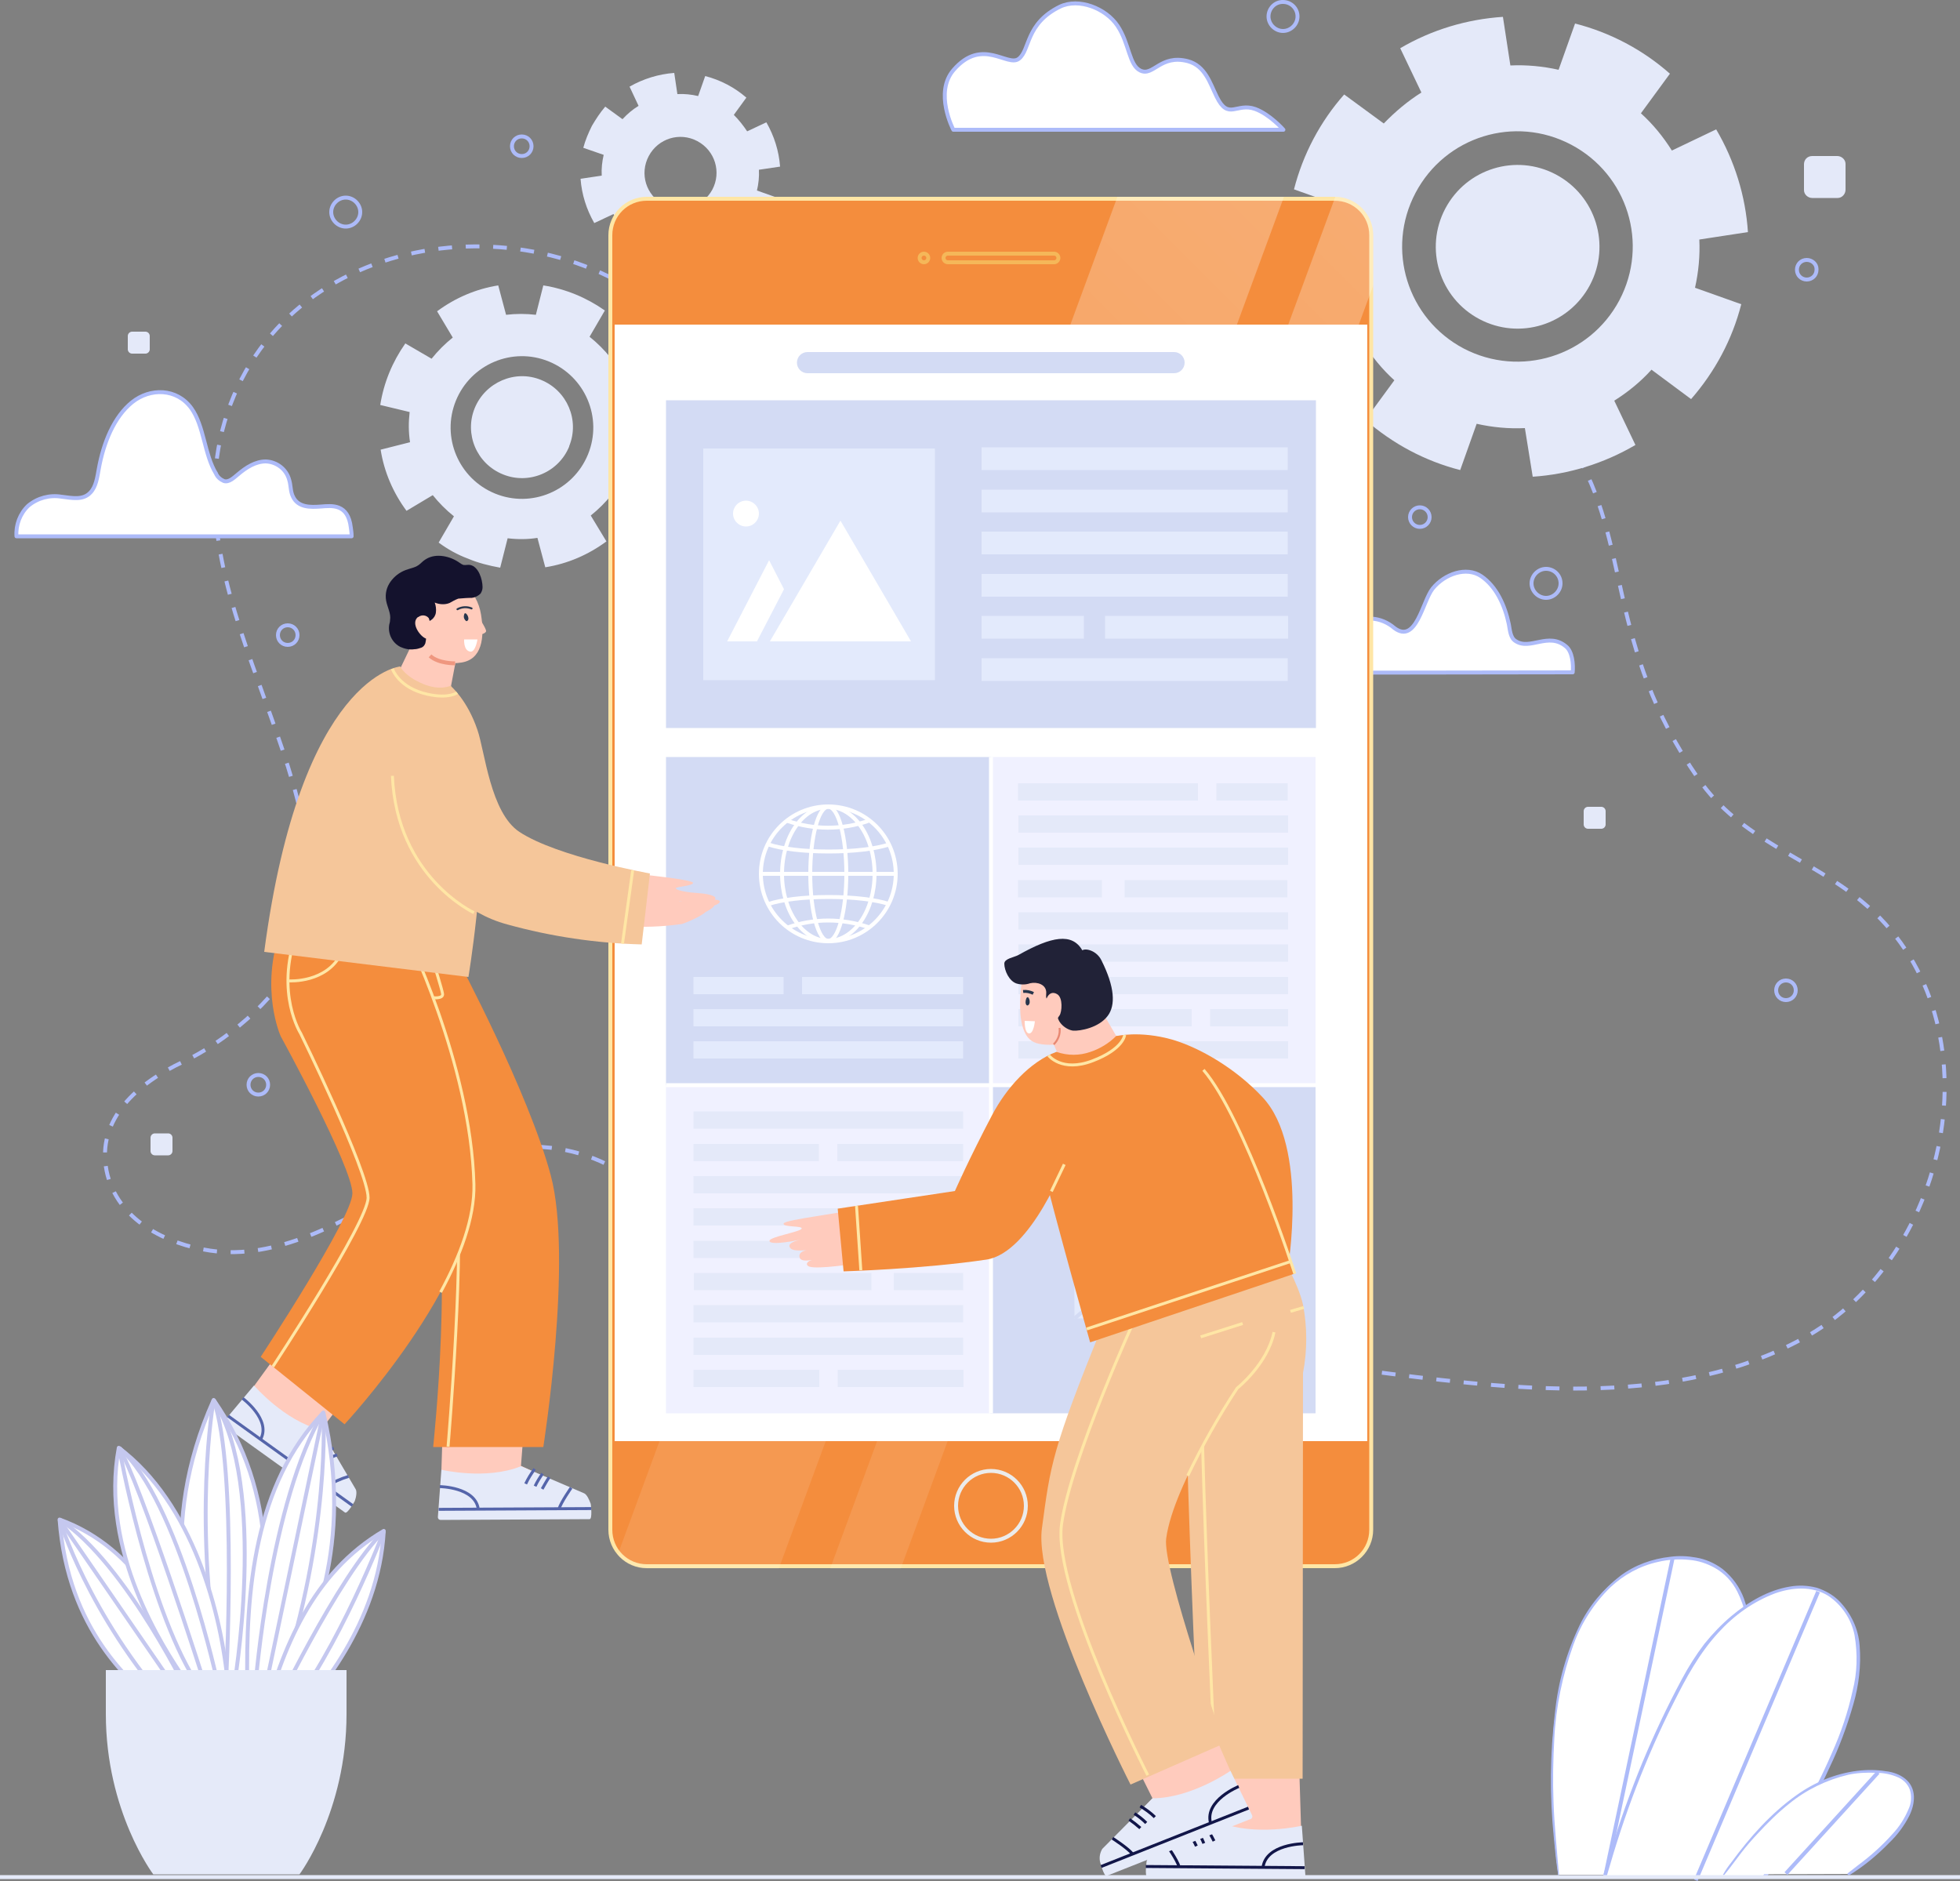 <?xml version="1.0" encoding="utf-8"?>
<!-- Generator: Adobe Illustrator 24.1.0, SVG Export Plug-In . SVG Version: 6.00 Build 0)  -->
<!DOCTYPE svg PUBLIC "-//W3C//DTD SVG 1.1//EN" "http://www.w3.org/Graphics/SVG/1.1/DTD/svg11.dtd">
<svg version="1.1" id="Layer_1" xmlns:x="http://ns.adobe.com/Extensibility/1.0/" xmlns:i="http://ns.adobe.com/AdobeIllustrator/10.0/" xmlns:graph="http://ns.adobe.com/Graphs/1.0/"
	 xmlns="http://www.w3.org/2000/svg" xmlns:xlink="http://www.w3.org/1999/xlink" x="0px" y="0px" viewBox="0 0 500 479.8"
	 style="enable-background:new 0 0 500 479.8;" xml:space="preserve">
<rect x="0" y="0" width="500" height="479.8" fill="#808080" stroke="none"/>
<style type="text/css">
	.st0{fill:none;stroke:#ADBBF9;stroke-linejoin:round;stroke-dasharray:3.5,3.5;}
	.st1{fill:#E4E9F9;}
	.st2{fill:#FFFFFF;stroke:#ADBBF9;stroke-linejoin:round;}
	.st3{fill:none;stroke:#ADBBF9;stroke-linejoin:round;}
	.st4{fill:#f48d3d;}
	.st5{fill:#FFE6A5;}
	.st6{fill:none;stroke:#EBEBEB;stroke-miterlimit:10;}
	.st7{clip-path:url(#SVGID_2_);}
	.st8{fill:url(#SVGID_3_);}
	.st9{fill:url(#SVGID_4_);}
	.st10{fill:#FFFFFF;}
	.st11{fill:none;stroke:#f5b759;stroke-miterlimit:10;}
	.st12{fill:#D3DBF4;}
	.st13{fill:none;stroke:#FFFFFF;stroke-miterlimit:10;}
	.st14{fill:#E3EAFC;}
	.st15{fill:#F0F1FF;}
	.st16{fill:#C2CFEF;}
	.st17{fill:none;stroke:#D3DBF4;stroke-miterlimit:10;}
	.st18{fill:#FFCBBD;}
	.st19{fill:#E5EAF9;}
	.st20{fill:none;stroke:#121649;stroke-width:0.75;stroke-miterlimit:10;}
	.st21{fill:#f5c69a;}
	.st22{fill:none;stroke:#FFE6A5;stroke-width:0.75;stroke-miterlimit:10;}
	.st23{fill:#212237;}
	.st24{fill:none;stroke:#E88872;stroke-width:0.5;stroke-linejoin:round;}
	.st25{fill:#28364C;}
	.st26{fill:none;stroke:#28364C;stroke-width:0.75;stroke-miterlimit:10;}
	.st27{fill:#f48d3d;}
	.st28{fill:none;stroke:#FFE6A5;stroke-width:0.75;stroke-miterlimit:10;}
	.st29{fill:none;stroke:#5565AA;stroke-width:0.75;stroke-miterlimit:10;}
	.st30{fill-rule:evenodd;clip-rule:evenodd;fill:#FFCBBB;}
	.st31{fill:none;stroke:#28364C;stroke-width:0.5;stroke-linecap:round;stroke-linejoin:round;}
	.st32{fill:none;stroke:#EF977F;stroke-miterlimit:10;}
	.st33{fill:#14122D;}
	.st34{fill:#FFCBBB;}
	.st35{fill:#ADBBF9;}
	.st36{fill:none;stroke:#E5EAF9;stroke-miterlimit:10;}
	.st37{fill:#FFFFFF;stroke:#C5C8EF;stroke-linejoin:round;}
	.st38{fill:none;stroke:#C5C8EF;stroke-linejoin:round;}
</style>
<g id="Screen">
	<path class="st0" d="M180,328.2c-5.8-19.9-22.2-35.2-43.5-35.7c-12.4-0.3-24.3,5-34.9,11c-14.2,8.2-31,18-48,15.5
		c-10.9-1.6-23.8-7.7-26.4-20.3c-2.7-13.4,8.1-22.5,19.6-27.9c9.9-4.6,23.8-15.6,28.2-26.1c17.6-41.8-31.7-89.5-17.7-137.1
		c14.6-49.8,81.9-58.2,115.8-24.4c3.3,3.2,6.3,6.7,9.1,10.4c6.9,9.2,11,21.7,20.6,28.5c12.4,8.9,28.6,6.1,42,0.8
		c25.6-10.1,32.4-16.8,57.4-27.7c18-7.8,40.2-14.8,60.4-7.9c14.5,5,30.5,14,38.6,26.9c15.1,24.2,8.3,50.2,32.1,84.5
		c10.8,15.6,28,19.9,41.6,31.2c35.5,29.1,23.6,90.6-15.1,111.6c-31.8,17.3-70.9,13.3-105.3,8.9c-2.6-0.3-5.3-0.7-7.9-1.1"/>
	<path class="st1" d="M431.4,101.8c6.1-7,10.5-15.2,12.8-24.2l-11.8-4.2c0.9-4,1.3-8.2,1.1-12.3l12.4-1.9
		c-0.6-9.2-3.4-18.2-8.1-26.2l-11.3,5.4c-2.2-3.5-4.8-6.7-7.9-9.5l7.4-10.1c-6.9-6.1-15.2-10.5-24.2-12.8l-4.2,11.8
		c-4-0.9-8.2-1.3-12.3-1.1l-1.9-12.4c-9.2,0.6-18.2,3.3-26.2,8l5.4,11.3c-3.5,2.2-6.7,4.9-9.6,7.9l-10.1-7.4
		c-6.1,6.9-10.5,15.2-12.8,24.2l11.8,4.2c-0.9,4-1.3,8.2-1.1,12.3l-12.4,1.9c0.6,9.2,3.4,18.2,8.1,26.2l11.3-5.4
		c2.2,3.5,4.8,6.7,7.9,9.5l-7.4,10.1c7,6.1,15.2,10.5,24.2,12.8l4.2-11.8c4,0.9,8.2,1.3,12.3,1.1l2,12.4c9.2-0.6,18.2-3.4,26.2-8.1
		l-5.4-11.3c3.5-2.2,6.7-4.8,9.5-7.9L431.4,101.8z M373.4,88.9c-14.4-7.6-19.9-25.3-12.3-39.7s25.3-19.9,39.7-12.3
		s19.9,25.3,12.3,39.7c0,0,0,0,0,0C405.5,90.9,387.8,96.4,373.4,88.9z M377.4,81.4c-10.2-5.4-14.1-18-8.7-28.2s18-14.1,28.2-8.7
		c10.2,5.4,14.1,18,8.7,28.2c0,0,0,0,0,0C400.2,82.9,387.6,86.8,377.4,81.4C377.4,81.4,377.4,81.4,377.4,81.4z"/>
	<path class="st1" d="M162.8,130.2c3.3-4.7,5.5-10,6.4-15.7l-7.5-1.9c0.3-2.6,0.3-5.1-0.1-7.7l7.5-2c-0.9-5.7-3.2-11-6.6-15.6
		l-6.7,4c-1.6-2-3.4-3.8-5.4-5.4l3.9-6.7c-4.7-3.3-10-5.5-15.7-6.4l-1.9,7.5c-2.5-0.3-5.1-0.3-7.6,0l-2-7.5
		c-5.7,0.9-11,3.2-15.6,6.6l4,6.7c-2,1.6-3.8,3.4-5.4,5.4l-6.7-3.9c-3.3,4.7-5.5,10-6.4,15.7l7.5,1.8c-0.3,2.6-0.3,5.1,0.1,7.7
		l-7.5,1.9c0.9,5.7,3.2,11,6.6,15.6l6.7-4c1.6,2,3.4,3.8,5.4,5.4l-3.9,6.7c2.3,1.7,4.8,3.1,7.5,4.1c2.6,1.1,5.4,1.8,8.2,2.3l1.9-7.5
		c2.5,0.3,5.1,0.3,7.6-0.1l2,7.5c5.7-0.9,11-3.2,15.6-6.6l-4-6.6c2-1.6,3.8-3.4,5.4-5.4L162.8,130.2z M126.3,125.9
		c-9.3-3.8-13.8-14.4-10-23.7s14.4-13.8,23.7-10s13.8,14.4,10,23.7c0,0,0,0,0,0C146.2,125.2,135.6,129.7,126.3,125.9z M128.3,121
		c-6.7-2.7-9.9-10.3-7.2-16.9s10.3-9.9,16.9-7.2c6.7,2.7,9.9,10.3,7.2,16.9c0,0,0,0,0,0.1l0,0C142.5,120.5,134.9,123.7,128.3,121z"
		/>
	<path class="st1" d="M192.7,60.9c1.3-1.5,2.5-3.1,3.4-4.9c0.9-1.8,1.6-3.7,2.1-5.6l-5.1-1.8c0.4-1.7,0.6-3.5,0.5-5.3l5.4-0.8
		c-0.3-4-1.5-7.8-3.5-11.3l-4.9,2.3c-1-1.5-2.1-2.9-3.4-4.2l3.2-4.4c-3-2.6-6.6-4.5-10.5-5.5l-1.8,5.1c-1.7-0.4-3.5-0.6-5.3-0.5
		l-0.8-5.4c-4,0.3-7.9,1.5-11.4,3.5l2.3,4.9c-1.5,0.9-2.9,2.1-4.1,3.4l-4.4-3.2c-1.3,1.5-2.4,3.2-3.4,4.9c-0.9,1.8-1.7,3.7-2.2,5.6
		l5.2,1.8c-0.4,1.7-0.6,3.5-0.5,5.3l-5.4,0.8c0.3,4,1.5,7.8,3.5,11.3l4.9-2.3c0.9,1.5,2.1,2.9,3.4,4.1l-3.3,4.4
		c3,2.7,6.6,4.6,10.5,5.6l1.8-5.2c1.7,0.4,3.5,0.6,5.3,0.5l0.8,5.4c4-0.3,7.8-1.5,11.3-3.5L184,61c1.5-0.9,2.9-2.1,4.1-3.4
		L192.7,60.9z M169.3,52.2c-4.5-2.4-6.2-7.9-3.8-12.4c2.4-4.5,7.9-6.2,12.4-3.8c4.5,2.4,6.2,7.9,3.8,12.4l0,0
		C179.3,52.8,173.8,54.5,169.3,52.2z"/>
	<path class="st2" d="M89.7,136.7c0-0.7-0.1-1.4-0.2-2.1c-0.7-6.2-4.9-5.6-7.6-5.4s-5.9,0.3-7.2-2.6c-0.6-1.2-0.5-2.8-0.9-4.1
		c-0.7-2.8-3.2-4.7-6-4.8c-2.6,0-5,1.5-7.1,3.3c-1.1,0.9-2.3,2.1-3.6,1.7c-0.9-0.4-1.6-1-2-1.9c-3-4.9-3-12.1-6.3-16.7
		c-3.7-5.1-10.5-5.2-15.1-1.5s-7.3,10.3-8.5,17c-0.4,2.2-0.7,4.5-2.1,6c-1.9,2.1-4.8,1.4-7.4,1.1c-3-0.5-6.1,0.3-8.5,2.3
		c-2.1,2-3.2,4.9-3,7.8h85.5V136.7z"/>
	<path class="st2" d="M243.2,33.1h84.2c0,0-3.4-3.9-7.2-5.3c-4.8-1.7-6.8,3-9.8-3.1c-1.7-3.4-2.9-7.9-7.4-9.1c-7-1.8-8.8,4-12.1,2.4
		c-2.9-1.4-2.8-6.9-5.8-11.4s-9.9-7.2-14.7-4.9c-8.8,4.3-7.6,11.1-10.5,13.3s-9.3-5.6-16.6,2.8C238.2,23.6,243.2,33.1,243.2,33.1z"
		/>
	<path class="st3" d="M331,4.2c0,2-1.7,3.7-3.7,3.7s-3.7-1.7-3.7-3.7c0,0,0,0,0,0c0-2,1.6-3.7,3.6-3.7c0,0,0.1,0,0.1,0l0,0
		C329.3,0.5,331,2.1,331,4.2C331,4.2,331,4.2,331,4.2z"/>
	<path class="st3" d="M398.1,148.8c0,2-1.7,3.7-3.7,3.7c-2,0-3.7-1.7-3.7-3.7c0-2,1.7-3.7,3.7-3.7l0,0
		C396.4,145.1,398.1,146.7,398.1,148.8C398.1,148.8,398.1,148.8,398.1,148.8z"/>
	<path class="st3" d="M91.9,54.1c0,2-1.7,3.7-3.7,3.7c-2,0-3.7-1.7-3.7-3.7s1.7-3.7,3.7-3.7l0,0l0,0C90.2,50.4,91.9,52.1,91.9,54.1z
		"/>
	<path class="st3" d="M135.6,37.3c0,1.4-1.1,2.5-2.5,2.5s-2.5-1.1-2.5-2.5s1.1-2.5,2.5-2.5l0,0C134.5,34.8,135.6,35.9,135.6,37.3z"
		/>
	<circle class="st3" cx="362.2" cy="131.9" r="2.5"/>
	<path class="st3" d="M463.4,68.8c0,1.4-1.1,2.5-2.5,2.5s-2.5-1.1-2.5-2.5s1.1-2.5,2.5-2.5c1.3,0,2.5,1,2.5,2.3
		C463.4,68.7,463.4,68.7,463.4,68.8z"/>
	<path class="st3" d="M458.1,252.6c0,1.4-1.1,2.5-2.5,2.5s-2.5-1.1-2.5-2.5s1.1-2.5,2.5-2.5C457,250.1,458.1,251.2,458.1,252.6
		C458.1,252.6,458.1,252.6,458.1,252.6z"/>
	<path class="st3" d="M68.4,276.7c0,1.4-1.1,2.5-2.5,2.5s-2.5-1.1-2.5-2.5s1.1-2.5,2.5-2.5l0,0C67.3,274.2,68.4,275.3,68.4,276.7
		C68.4,276.7,68.4,276.7,68.4,276.7z"/>
	<path class="st3" d="M75.9,162c0,1.4-1.1,2.5-2.5,2.5s-2.5-1.1-2.5-2.5s1.1-2.5,2.5-2.5l0,0C74.8,159.5,75.9,160.6,75.9,162
		C75.9,162,75.9,162,75.9,162z"/>
	<path class="st1" d="M39.5,289.1h3.4c0.6,0,1.1,0.5,1.1,1.1v3.4c0,0.6-0.5,1.1-1.1,1.1h-3.4c-0.6,0-1.1-0.5-1.1-1.1v-3.4
		C38.4,289.6,38.9,289.1,39.5,289.1z"/>
	<path class="st1" d="M33.7,84.6h3.4c0.6,0,1.1,0.5,1.1,1.1v3.4c0,0.6-0.5,1.1-1.1,1.1h-3.4c-0.6,0-1.1-0.5-1.1-1.1v-3.4
		C32.6,85.1,33.1,84.6,33.7,84.6z"/>
	<path class="st1" d="M462.3,39.8h6.4c1.1,0,2.1,0.9,2.1,2c0,0,0,0.1,0,0.1v6.5c0,1.1-0.9,2.1-2,2.1c0,0-0.1,0-0.1,0h-6.4
		c-1.1,0-2.1-0.9-2.1-2c0,0,0-0.1,0-0.1v-6.5C460.2,40.7,461.1,39.8,462.3,39.8z"/>
	<path class="st1" d="M405.1,205.8h3.4c0.6,0,1.1,0.5,1.1,1.1v3.4c0,0.6-0.5,1.1-1.1,1.1h-3.4c-0.6,0-1.1-0.5-1.1-1.1v-3.4
		C404,206.3,404.5,205.8,405.1,205.8z"/>
	<path class="st2" d="M332,171.6c0-0.5,0.1-1,0.1-1.5c0.6-4.4,4-4.1,6.2-3.9s4.9,0.2,5.9-1.9c0.3-1,0.6-2,0.7-3
		c0.8-2.1,2.8-3.5,5-3.5c2.1,0.1,4.2,1,5.8,2.4c5.6,4.2,7.2-6.9,9.8-10.1c3-3.7,8.6-5.7,12.4-3.1s6,7.4,7,12.2
		c0.3,1.6,0.4,3.5,1.7,4.3c3.7,2.5,8.4-2.4,12.9,1.4c1.6,1.3,1.9,4.5,1.7,6.6L332,171.6z"/>
	<path class="st4" d="M165,50.7h175.5c5.1,0,9.3,4.1,9.3,9.3c0,0,0,0,0,0v330.3c0,5.1-4.1,9.3-9.3,9.3c0,0,0,0,0,0H165
		c-5.1,0-9.3-4.1-9.3-9.3c0,0,0,0,0,0V60C155.7,54.9,159.9,50.7,165,50.7z"/>
	<path class="st5" d="M340.5,51.2c4.9,0,8.8,3.9,8.8,8.8v330.2c0,4.9-3.9,8.8-8.8,8.8H165c-4.9,0-8.8-3.9-8.8-8.8V60
		c0-4.9,3.9-8.8,8.8-8.8H340.5 M340.5,50.2H165c-5.4,0-9.8,4.4-9.8,9.8l0,0v330.2c0,5.4,4.4,9.8,9.8,9.8h175.5
		c5.4,0,9.8-4.4,9.8-9.8V60C350.3,54.6,345.9,50.2,340.5,50.2z"/>
	<path class="st6" d="M261.7,384.1c0,4.9-4,8.9-8.9,8.9c-4.9,0-8.9-4-8.9-8.9c0-4.9,4-8.9,8.9-8.9c0,0,0,0,0,0l0,0
		C257.7,375.2,261.7,379.2,261.7,384.1z"/>
	<g>
		<defs>
			<path id="SVGID_1_" d="M165,50.2h175.5c5.4,0,9.8,4.4,9.8,9.8v330.3c0,5.4-4.4,9.8-9.8,9.8H165c-5.4,0-9.8-4.4-9.8-9.8V60
				C155.2,54.6,159.6,50.2,165,50.2z"/>
		</defs>
		<clipPath id="SVGID_2_">
			<use xlink:href="#SVGID_1_"  style="overflow:visible;"/>
		</clipPath>
		<g class="st7">
			
				<linearGradient id="SVGID_3_" gradientUnits="userSpaceOnUse" x1="100.925" y1="-160.925" x2="393.525" y2="131.675" gradientTransform="matrix(1 0 0 -1 0 196)">
				<stop  offset="0.27" style="stop-color:#FFFFFF;stop-opacity:0.1"/>
				<stop  offset="1" style="stop-color:#FFFFFF;stop-opacity:0.3"/>
			</linearGradient>
			<polygon class="st8" points="299,12.3 153,409 195.4,409 341.5,12.3 			"/>
			
				<linearGradient id="SVGID_4_" gradientUnits="userSpaceOnUse" x1="150.35" y1="-154.85" x2="430.75" y2="125.55" gradientTransform="matrix(1 0 0 -1 0 196)">
				<stop  offset="0.27" style="stop-color:#FFFFFF;stop-opacity:0.1"/>
				<stop  offset="1" style="stop-color:#FFFFFF;stop-opacity:0.3"/>
			</linearGradient>
			<polygon class="st9" points="354.6,12.3 208.5,409 226.5,409 372.6,12.3 			"/>
		</g>
	</g>
	<rect x="156.8" y="82.8" class="st10" width="192" height="284.8"/>
	<path class="st11" d="M241.8,64.7h27.1c0.6,0,1.1,0.5,1.1,1.1l0,0c0,0.6-0.5,1.1-1.1,1.1h-27.1c-0.6,0-1.1-0.5-1.1-1.1l0,0
		C240.7,65.2,241.2,64.7,241.8,64.7z"/>
	<circle class="st11" cx="235.7" cy="65.8" r="1.1"/>
	<rect x="169.9" y="193.1" class="st12" width="82.9" height="83.7"/>
	<circle class="st13" cx="211.3" cy="222.9" r="17.2"/>
	<ellipse class="st13" cx="211.3" cy="222.9" rx="11.8" ry="17.1"/>
	<ellipse class="st13" cx="211.3" cy="222.9" rx="4.6" ry="17.1"/>
	<line class="st13" x1="194.2" y1="222.9" x2="228.5" y2="222.9"/>
	<path class="st13" d="M196,230.6c3.3-1.1,8.9-1.8,15.4-1.8s12.1,0.7,15.4,1.8"/>
	<path class="st13" d="M200.9,236.6c3.3-1.2,6.9-1.8,10.4-1.8c3.5,0,7,0.6,10.3,1.7"/>
	<path class="st13" d="M196,215.4c3.3,1.1,8.9,1.8,15.4,1.8s12.1-0.7,15.4-1.8"/>
	<path class="st13" d="M200.9,209.4c6.7,2.3,13.9,2.3,20.6,0"/>
	<rect x="176.9" y="257.4" class="st14" width="68.8" height="4.4"/>
	<rect x="204.6" y="249.2" class="st14" width="41.1" height="4.4"/>
	<rect x="176.9" y="249.2" class="st14" width="23" height="4.4"/>
	<rect x="176.9" y="265.6" class="st14" width="68.8" height="4.4"/>
	<rect x="252.7" y="193.1" class="st15" width="82.9" height="83.7"/>
	<rect x="259.8" y="208" class="st1" width="68.8" height="4.4"/>
	<rect x="259.8" y="216.2" class="st1" width="68.8" height="4.4"/>
	<rect x="259.7" y="224.5" class="st1" width="21.4" height="4.4"/>
	<rect x="286.9" y="224.5" class="st1" width="41.5" height="4.4"/>
	<rect x="259.8" y="232.7" class="st1" width="68.8" height="4.4"/>
	<rect x="259.8" y="240.9" class="st1" width="68.8" height="4.4"/>
	<rect x="259.8" y="249.2" class="st1" width="68.8" height="4.4"/>
	<rect x="308.7" y="257.4" class="st1" width="19.9" height="4.4"/>
	<rect x="259.8" y="257.4" class="st1" width="44.2" height="4.4"/>
	<rect x="259.8" y="265.6" class="st1" width="68.8" height="4.4"/>
	<rect x="310.3" y="199.8" class="st1" width="18.2" height="4.4"/>
	<rect x="259.7" y="199.8" class="st1" width="45.9" height="4.4"/>
	<rect x="169.9" y="276.8" class="st15" width="82.9" height="83.7"/>
	<rect x="176.9" y="341.2" class="st1" width="68.8" height="4.4"/>
	<rect x="176.9" y="332.9" class="st1" width="68.8" height="4.4"/>
	<rect x="228" y="324.7" class="st1" width="17.7" height="4.4"/>
	<rect x="177" y="324.7" class="st1" width="45.3" height="4.4"/>
	<rect x="176.9" y="316.5" class="st1" width="68.8" height="4.4"/>
	<rect x="176.9" y="308.2" class="st1" width="68.8" height="4.4"/>
	<rect x="176.9" y="300" class="st1" width="68.8" height="4.4"/>
	<rect x="176.9" y="291.8" class="st1" width="32" height="4.4"/>
	<rect x="213.6" y="291.8" class="st1" width="32.1" height="4.4"/>
	<rect x="176.9" y="283.5" class="st1" width="68.8" height="4.4"/>
	<rect x="176.9" y="349.4" class="st1" width="32.1" height="4.4"/>
	<rect x="213.7" y="349.4" class="st1" width="32.1" height="4.4"/>
	<rect x="252.7" y="276.8" class="st12" width="82.9" height="83.7"/>
	<polygon class="st16" points="311,334.4 277.8,334 274,310.2 314.2,310.1 	"/>
	<polygon class="st16" points="314.2,310.1 274,310.2 294.1,293.6 	"/>
	
		<rect x="280.1" y="307.8" transform="matrix(1 -1.745326e-03 1.745326e-03 1 -0.557 0.513)" class="st10" width="27.4" height="23.2"/>
	<polygon class="st14" points="274,310.2 274.1,336.3 294.1,324.1 	"/>
	<polygon class="st14" points="314.2,310.1 314.3,336.2 294.1,324.1 	"/>
	<polygon class="st14" points="314.3,336.2 274.1,336.3 294.1,319.7 	"/>
	<polyline class="st17" points="274.1,336.3 294.1,319.7 314.3,336.2 	"/>
	<line class="st17" x1="297" y1="322.1" x2="314.2" y2="310.1"/>
	<line class="st17" x1="291.3" y1="322.1" x2="274" y2="310.2"/>
	<rect x="278.1" y="346.3" class="st14" width="32.1" height="4.4"/>
	<rect x="169.9" y="102.1" class="st12" width="165.8" height="83.6"/>
	<rect x="250.4" y="114.1" class="st14" width="78.1" height="5.8"/>
	<rect x="250.4" y="124.9" class="st14" width="78.1" height="5.8"/>
	<rect x="250.4" y="135.6" class="st14" width="78.1" height="5.8"/>
	<rect x="250.4" y="146.4" class="st14" width="78.1" height="5.8"/>
	<rect x="250.4" y="167.9" class="st14" width="78.1" height="5.8"/>
	<rect x="281.9" y="157.1" class="st14" width="46.7" height="5.8"/>
	<rect x="250.4" y="157.1" class="st14" width="26.1" height="5.8"/>
	<rect x="179.4" y="114.4" class="st14" width="59.1" height="59.1"/>
	<polygon class="st10" points="214.4,132.8 232.4,163.6 196.4,163.6 	"/>
	<polygon class="st10" points="196.2,142.9 200,150.3 193.1,163.6 185.5,163.6 	"/>
	<path class="st10" d="M187,131c0,1.8,1.5,3.3,3.3,3.3c1.8,0,3.3-1.5,3.3-3.3c0-1.8-1.5-3.3-3.3-3.3l0,0
		C188.5,127.7,187,129.2,187,131z"/>
	<path class="st12" d="M206,95.2h93.5c1.5,0,2.7-1.2,2.7-2.7c0,0,0,0,0,0l0,0c0-1.5-1.2-2.7-2.7-2.7c0,0,0,0,0,0H206
		c-1.5,0-2.7,1.2-2.7,2.7c0,0,0,0,0,0l0,0C203.3,94,204.5,95.2,206,95.2C206,95.2,206,95.2,206,95.2z"/>
	<line class="st13" x1="252.8" y1="193.1" x2="252.8" y2="360.5"/>
	<line class="st13" x1="169.9" y1="276.8" x2="335.7" y2="276.8"/>
	<path class="st18" d="M331,436.5l0.9,29.6l-1,9.3l-35.3-0.2c-0.9,0-1.6-0.7-1.6-1.6c0,0,0,0,0,0l0,0c0-0.7,0.4-1.3,1-1.5l15.8-7.2
		l-2.4-30.8"/>
	<path class="st19" d="M292.5,474.8c0.4-1.2,1.1-2.5,1.8-2.8l16.7-7.2c9.2,3.7,21.1,0.9,21.1,0.9l0.9,12.6c0,0.4-0.3,0.7-0.7,0.7
		c0,0,0,0,0,0l0,0l-39.5-0.2C291.9,478.9,292.5,474.9,292.5,474.8z"/>
	<path class="st20" d="M307.3,465.6c0.9,1.2,1.7,2.6,2.4,4"/>
	<path class="st20" d="M305.2,466.8c0.8,1,1.4,2.2,1.9,3.4"/>
	<path class="st20" d="M303.4,467.8c0.7,1,1.3,2,1.8,3.1"/>
	<line class="st20" x1="332.8" y1="476.4" x2="292.3" y2="476.1"/>
	<path class="st20" d="M332.4,470.3c0,0-9.4,0.1-10.2,6"/>
	<path class="st20" d="M297.6,470.6c0,0,2.7,3.8,3.2,5.6"/>
	<path class="st21" d="M326.9,320.2c0,0,4.3,7.2,5.5,12.6c1.1,5.7,1.1,11.7,0,17.4l-0.1,103.5h-26.2c0,0-5.8-119.3-3.2-134.7"/>
	<path class="st22" d="M310.1,453.6c0,0-5.8-119.3-3.2-134.7"/>
	<path class="st18" d="M302.1,424.9L314,452l2.6,9l-32.8,13c-0.8,0.3-1.7-0.1-2.1-0.9l0,0c-0.3-0.6-0.1-1.4,0.4-1.8l11.9-12.6
		L280.2,431"/>
	<path class="st19" d="M280.6,474.8c-0.2-1.1,0-2.2,0.6-3.2l12.8-12.9c9.9,0,19.9-7,19.9-7l5.5,11.3c0.2,0.4,0,0.8-0.3,1
		c0,0,0,0-0.1,0l0,0l-36.7,14.5C281.6,478.7,280.6,474.8,280.6,474.8z"/>
	<path class="st20" d="M290.9,460.7c1.3,0.8,2.6,1.7,3.7,2.8"/>
	<path class="st20" d="M289.4,462.6c1.1,0.7,2.1,1.5,3,2.4"/>
	<path class="st20" d="M288.1,464.1c1,0.7,1.9,1.4,2.8,2.2"/>
	<line class="st20" x1="318.5" y1="461.2" x2="280.9" y2="476.1"/>
	<path class="st20" d="M316,455.7c0,0-8.7,3.5-7.2,9.3"/>
	<path class="st20" d="M283.8,468.9c0,0,3.9,2.5,5.1,4"/>
	<path class="st21" d="M281.7,337c-13.5,33.1-13.7,36.6-15.9,52.8c-2.3,16.6,22.6,65.4,22.6,65.4l23.9-10.5c0,0-15.9-44.6-14.8-52.3
		c1.9-14.1,18.2-38.2,18.2-38.2s7.7-6.1,9.4-14.3s-2-16.7-2-16.7"/>
	<path class="st22" d="M306.3,341l10.7-3.4"/>
	<line class="st22" x1="329.2" y1="334.5" x2="332.6" y2="333.5"/>
	<path class="st22" d="M289.7,336c0,0-16.6,36.2-18.9,52.8s22,64,22,64"/>
	<path class="st22" d="M303,376.4c3.7-7.7,7.9-15.2,12.6-22.3c0,0,7.7-6.1,9.4-14.3"/>
	<path class="st18" d="M279.5,255.2l6.9,11.9c0,0-4.1,8.9-15.2,4.7l-2.8-6.3L279.5,255.2z"/>
	<path class="st18" d="M261.2,247.1c0,0-3.4,15.9,2.5,18.7c3,1.5,11.6,0.6,13.6-2.7c1.5-2.4,0.9-13.8-0.9-15.2
		C269.4,242.6,261.2,247.1,261.2,247.1z"/>
	<path class="st23" d="M276.1,242.4c-2.6-4.5-7.8-3.6-16.3,1.2c-1.1,0.6-3.6,0.9-3.6,2.2c0,1.7,1.2,4.5,3.2,5.1
		c1.1,0.3,2.3,0.3,3.4-0.1c1.8-0.4,4.1,0.3,4.1,2.4c0,0.5-0.2,1.5,0.3,1.7h1.2c0.8,0,1.2,1,1.1,1.8c-0.1,0.8,0.4,1.4,0.3,2.1
		c-0.2,1.9,2.1,3.9,4,4.1c1.7,0.1,6.5-0.7,8.8-3.8c2-2.7,1.8-7.3-1.6-14.1C279.8,242.5,277,241.8,276.1,242.4z"/>
	<path class="st18" d="M266.7,255.7c0.5-2.5,1.9-2.8,3-2.1c1.5,0.9,1.2,4.5,0.6,5.4c-1.1,1.8-2.5,2.3-3.2,1"/>
	<path class="st24" d="M268.8,266.4c1.1-1.1,1.7-2.6,1.5-4.2"/>
	<path class="st25" d="M261.8,254.7c-0.2,0.5-0.3,1.4,0.1,1.7c0.1,0.1,0.3,0.1,0.4,0C263.2,255.8,262.3,253.5,261.8,254.7z"/>
	<path class="st26" d="M261,252.9c0.9-0.1,1.8,0.1,2.6,0.5"/>
	<path class="st10" d="M264,260.5l-2.6-0.1c0,0-0.1,3.1,1.1,3.2S264,260.5,264,260.5z"/>
	<path class="st27" d="M284.7,264.3c0,0,6-1.5,14.4,0.9c7.1,2.1,16.2,7.4,23,14.7c11.8,12.6,6.4,43.8,6.4,43.8l-15.4-0.6
		c0,0,2.4-20.1-5.6-28.1s-19.4-9.9-19.4-9.9"/>
	<path class="st18" d="M219.5,308.2c-4.8,1.3-19.4,2.9-19.6,3.9s4.9,0.5,4.6,1.3s-8.2,2.1-8.2,3.1c0,1.4,8-0.3,8-0.3
		s-3.3,0.6-2.9,1.8c0.3,0.9,1.6,1.1,4.3,0.9c-1.4,0.3-2,1-1.7,1.9s1.7,0.8,3.2,0.6c-1,0.2-1.8,0.9-1.1,1.5c0.9,0.8,6.8,0.4,17.4-1.4
		"/>
	<path class="st27" d="M269.5,268.3c2.8,1,5.9,1,8.7,0c2.4-0.8,4.7-2.2,6.5-4c0,0,10.3-0.7,22.9,11.9s22.6,48.7,22.6,48.7
		l-52.1,17.5c0,0-8.9-31.5-12.4-45.9S269.5,268.3,269.5,268.3z"/>
	<path class="st28" d="M307,272.9c10.4,12.1,23.3,52,23.3,52"/>
	<path class="st27" d="M269.5,268.3c-6.9,2.6-12.8,9.3-16.4,16.1c-5.9,11.2-9.5,19.4-9.5,19.4l-29.9,4.5l1.5,16c0,0,20.3-0.6,36.4-3
		c11.5-1.7,20.4-25.5,20.4-25.5"/>
	<path class="st28" d="M267.5,269.2c0,0,3.3,4.4,11.2,1.4s8.2-6.6,8.2-6.6"/>
	<line class="st28" x1="268.2" y1="303.9" x2="271.5" y2="297"/>
	<line class="st28" x1="218.5" y1="307.6" x2="219.6" y2="324"/>
	<line class="st28" x1="277.2" y1="339" x2="329.2" y2="321.8"/>
	<path class="st18" d="M113.5,346.6l-0.9,28.5l0.9,9l34-0.2c0.9,0,1.6-0.7,1.6-1.6c0,0,0,0,0,0l0,0c0-0.6-0.4-1.2-1-1.4l-15.2-7
		l2.3-29.7"/>
	<path class="st19" d="M150.7,383.6c-0.4-1.1-1-2.4-1.7-2.7l-16.1-6.9c-8.9,3.6-20.3,0.9-20.3,0.9l-0.9,12.1c0,0.4,0.3,0.7,0.7,0.7
		c0,0,0,0,0,0l38-0.2C151.2,387.5,150.7,383.6,150.7,383.6z"/>
	<path class="st29" d="M136.4,374.7c-0.9,1.2-1.7,2.5-2.3,3.8"/>
	<path class="st29" d="M138.4,375.9c-0.7,1-1.4,2.1-1.9,3.2"/>
	<path class="st29" d="M140.1,376.8c-0.7,1-1.2,2-1.8,3"/>
	<line class="st29" x1="111.9" y1="385" x2="150.8" y2="384.8"/>
	<path class="st29" d="M112.2,379.2c0,0,9,0.1,9.8,5.7"/>
	<path class="st29" d="M145.7,379.5c0,0-2.6,3.7-3.1,5.4"/>
	<path class="st27" d="M116.7,244.6c0,0,18.1,33.9,23.8,55.2s-1.9,69.3-1.9,69.3h-28.1c0,0,5.6-52.1-1-69.3S79,237.2,79,237.2"/>
	<path class="st28" d="M114.3,369c0,0,4.6-54.2,1.8-67.6s-22.3-44.5-22.3-44.5"/>
	<path class="st18" d="M81.3,330.8l-16.6,22.9l-4.5,7.8l27.6,19.9c0.7,0.5,1.7,0.4,2.2-0.3l0,0c0.4-0.5,0.4-1.2,0.1-1.8l-8.2-14.6
		l18.4-24"/>
	<path class="st19" d="M90.5,382.9c0.4-1.1,0.6-2.5,0.2-3.1l-8.9-15.1c-9.3-2.3-17-11.3-17-11.3l-7.8,9.3c-0.2,0.3-0.1,0.8,0.2,1
		L88,385.8C88.6,386.3,90.5,382.9,90.5,382.9z"/>
	<path class="st29" d="M84.2,367.2c-1.4,0.4-2.8,1-4.1,1.7"/>
	<path class="st29" d="M85.1,369.4c-1.2,0.4-2.3,0.9-3.4,1.5"/>
	<path class="st29" d="M86,371.1c-1.1,0.4-2.2,0.9-3.2,1.4"/>
	<line class="st29" x1="58.2" y1="361.2" x2="89.9" y2="384"/>
	<path class="st29" d="M61.9,356.7c0,0,7.3,5.4,4.6,10.4"/>
	<path class="st29" d="M88.9,376.6c-2,0.6-3.9,1.5-5.7,2.5"/>
	<path class="st27" d="M71.6,237.2c-5.4,15.2,0,27.1,0,27.1s18.3,33.4,18.3,40.1c0,6.2-23.4,41.7-23.4,41.7l21.4,17.2
		c0,0,33.7-36.2,33-61.3c-0.8-31-17.7-64.9-17.7-64.9"/>
	<path class="st28" d="M75.6,238.2c-5.4,15.2,1.1,25.4,1.1,25.4s17.2,35.1,17.2,41.9c0,6.2-24.3,43.1-24.3,43.1"/>
	<path class="st28" d="M112.4,329.6c5-9.2,8.7-19,8.5-27.5c-0.8-31-17.7-64.9-17.7-64.9"/>
	<path class="st28" d="M73.8,250.2c0,0,9.6,0.6,13.3-7.1"/>
	<path class="st28" d="M110.5,254.5c0,0,2.6,0.3,2.4-1s-2.4-8.3-2.4-8.3"/>
	<path class="st30" d="M122.7,156.7c1,6.1,0.2,11.5-5,12.3s-12.5-0.7-13.9-9.4c-1-6.1,2.5-11.7,7.7-12.6S121.7,150.6,122.7,156.7z"
		/>
	<path class="st25" d="M118.4,156.8c-0.2,0.6,0,1.2,0.5,1.6c0.1,0.1,0.3,0,0.4-0.1C120,157.6,118.6,155.6,118.4,156.8z"/>
	<path class="st31" d="M116.7,155.4c1.1-0.6,2.4-0.7,3.6-0.2"/>
	<path class="st10" d="M121.8,163.1h-3.4c0,0-0.2,2.8,1.5,3.1C121.3,166.5,121.8,163.1,121.8,163.1z"/>
	<path class="st30" d="M114.9,175.8c-2.6,0.4-5.3,0.3-7.9-0.3c-4.5-1.2-5.8-3.1-5.8-3.1l6.3-13.1l9.7,4.4L114.9,175.8z"/>
	<path class="st32" d="M116.1,169.2c0,0-4.2,0.1-6.4-1.9"/>
	<path class="st30" d="M121.5,156.5c0,0,2.6,3.8,2.5,4.5s-2,1-2,1"/>
	<path class="st33" d="M107.5,165.2c-0.6,0.2-1.2,0.4-1.8,0.4c-1.2,0.2-2.5-0.1-3.6-0.6c-2.1-1.1-3.2-3.4-2.8-5.7
		c0.1-0.4,0.2-0.7,0.2-1.1c0.3-1.7-0.7-3.3-1-5c-0.3-1.7,0.1-3.4,1.1-4.8c1-1.4,2.3-2.4,3.9-3c1.3-0.5,2.6-0.6,3.7-1.6
		c0.5-0.5,1-0.9,1.5-1.2c2.6-1.6,6.3-0.7,8.6,1c0.3,0.2,0.6,0.4,0.9,0.5c0.6,0.1,1.2-0.1,1.7,0c2.2,0.4,3.2,3.7,3.2,5.7
		c0,0.6-0.2,1.1-0.5,1.6c-0.6,0.6-1.4,1-2.2,1.1c-1.2,0-2.3,0.1-3.5,0.2c-0.8,0.3-1.5,0.7-2.2,1.1c-1.2,0.5-2.6,0.4-3.8-0.1
		c0.3,0.8,0.4,1.7,0.3,2.5c-0.2,1.6-1.6,2.4-3,2.7c0.6,1.7,0.7,3.5,0.3,5.2C108.3,164.6,108,165,107.5,165.2z"/>
	<path class="st34" d="M109.4,157.7c-0.6-0.8-1.8-1-2.7-0.3c0,0,0,0,0,0h-0.1c-1.9,1.6,0.6,5,2.1,5.5c0.8,0.3,1.6-0.2,1.9-0.9
		c0-0.1,0-0.1,0-0.2"/>
	<path class="st18" d="M160.7,222.8c2.9,0.2,16.2,1.6,16.1,2.4s-4.6,1-4.4,1.4c0.2,0.6,3.6,1.1,5.6,1.2c1.7,0.1,4.4,0.5,4.5,1.3
		c0.1,1.4-9.3,0.8-9.3,0.8c0,0.4,10.2-1.2,10.4,0c0.3,1.7-10.6,2.6-10.9,3c0,0,9.2-3.4,9.5-2.1s-7.9,4.5-10.6,4.5
		c2.1-0.4,8.4-4,8.6-3.1s-5.4,3.3-6.3,3.5c-5,0.7-10,0.9-15,0.5"/>
	<path class="st21" d="M115,174.9c0,0-2.8,1.4-7.2-0.5c-4.7-2-5.7-4.4-5.7-4.4s-25.4,2.2-34.7,72.8l52.1,6.4c0,0,4.2-25.2,3.5-45.6
		C122.6,190.6,117.6,180.5,115,174.9"/>
	<path class="st21" d="M99.7,203.2c0,0,8,26.8,29.7,32.6c11.2,3.1,22.7,4.8,34.3,5.1l2.1-18.1c0,0-23.6-4.2-33.3-10.6
		c-7.4-4.9-8.8-20.5-10.7-26c-2.6-7.7-6.8-11.2-6.8-11.2"/>
	<path class="st22" d="M100.1,170.6c0,0,1.6,4.9,9,6.5c5.4,1.2,7.5-0.4,7.5-0.4"/>
	<path class="st22" d="M120.9,232.8c0,0-19.7-9.1-20.8-34.9"/>
	<line class="st22" x1="161.4" y1="222" x2="158.8" y2="240.7"/>
	<path class="st10" d="M397.5,478.2c-7.3-58.5,10.4-79.9,29.8-80.9c9.2-0.5,36,3.2,3.6,80.9"/>
	<path class="st35" d="M397.7,478.2c-0.5-6.2-1.2-12.5-1.4-18.7c-0.2-5.3-0.1-10.6,0.2-15.9c0.4-8.2,2.1-16.4,4.9-24.1
		c2-5.5,5.2-10.5,9.4-14.6c3.4-3.2,7.6-5.5,12.2-6.5c2.6-0.6,5.3-0.8,8-0.5c2.3,0.2,4.4,0.9,6.4,2c2.5,1.4,4.5,3.5,5.8,6.1
		c1.9,3.8,2.8,8,2.9,12.2c0.1,6.9-0.6,13.7-2.2,20.4c-2.4,10.4-5.6,20.6-9.6,30.5c-1.2,3-2.4,6.1-3.6,9.1c-0.1,0.3,0.4,0.5,0.5,0.2
		c2.7-5.9,5-12.1,7.1-18.2c1.8-5.1,3.4-10.2,4.8-15.4c2.1-7.4,3.4-15.1,3.8-22.8c0.3-4.8-0.4-9.6-2-14.2c-1.1-3-3-5.6-5.5-7.6
		c-2-1.5-4.3-2.5-6.7-2.9c-2.2-0.4-4.4-0.5-6.6-0.2c-4.6,0.5-9.1,2.1-12.8,4.9c-4.4,3.4-8,7.7-10.4,12.7c-3.3,6.9-5.4,14.3-6.2,21.9
		c-1.3,10.7-1.4,21.6-0.3,32.3c0.3,3.2,0.6,6.3,1.1,9.4C397.3,478.4,397.7,478.4,397.7,478.2L397.7,478.2z"/>
	<line class="st3" x1="426.7" y1="397.4" x2="409.6" y2="478.1"/>
	<path class="st10" d="M450.3,478.7c11.7-17.4,35.2-57.1,17.5-71.1c-9.7-7.7-27.5,1.8-37,18.8c-9.1,16.5-16.2,34-21.2,52.1"/>
	<path class="st35" d="M450.6,478.9c2.8-4.1,5.4-8.2,7.9-12.5c3-5,5.8-10.2,8.2-15.5c2.5-5.2,4.5-10.6,6.1-16.2
		c1.4-4.8,2-9.9,1.6-14.9c-0.3-4.3-2.2-8.3-5.2-11.4c-1.6-1.6-3.6-2.7-5.7-3.4c-2.3-0.6-4.6-0.7-6.9-0.3c-5.5,0.9-10.6,3.9-14.9,7.5
		c-2.5,2.1-4.8,4.5-6.9,7.1c-2.2,2.9-4.1,5.9-5.8,9.1c-3.7,6.9-7,13.9-10,21.1c-3.1,7.5-5.8,15.2-8.2,22.9c-0.6,2-1.2,3.9-1.8,5.9
		c0,0.2,0.1,0.5,0.4,0.5c0.2,0,0.4-0.1,0.5-0.3c2.2-7.7,4.7-15.4,7.6-22.9c2.8-7.2,5.9-14.3,9.4-21.2c3.2-6.4,6.6-12.7,11.5-18
		c4-4.4,8.9-7.9,14.5-10c4.3-1.5,9.3-1.9,13.4,0.6c3.5,2.3,6,6,6.8,10.1c0.8,4.7,0.7,9.6-0.5,14.2c-1.2,5.5-3,10.8-5.3,15.9
		c-2.3,5.3-4.9,10.5-7.8,15.5c-2.5,4.5-5.2,8.8-8,13.1c-0.6,0.9-1.1,1.7-1.7,2.6C449.8,478.8,450.3,479.2,450.6,478.9L450.6,478.9z"
		/>
	<line class="st3" x1="463.8" y1="406" x2="432.6" y2="479.6"/>
	<path class="st10" d="M439.7,478.1c15.4-21.9,28.7-27.7,41.3-26c9.8,1.4,11.3,11.5-9.3,25.9"/>
	<path class="st35" d="M439.9,478.2c1.5-1.8,2.9-3.8,4.3-5.6c1.3-1.7,2.7-3.3,4.2-4.9c2.5-2.7,5.1-5.3,8-7.6
		c4.4-3.6,9.6-6.1,15.1-7.4c2.3-0.5,4.7-0.6,7.1-0.5c2,0,3.9,0.4,5.7,1.2c1.3,0.6,2.4,1.7,2.9,3.1c0.5,1.6,0.4,3.4-0.3,4.9
		c-1,2.4-2.4,4.6-4.2,6.5c-2.6,2.9-5.5,5.5-8.6,7.8l-2.7,2.1c-0.3,0.2,0.1,0.6,0.4,0.5c3.7-2.3,7.1-5.1,10.1-8.2
		c2.1-2,3.9-4.4,5.2-7c1.5-3.1,1.9-7-1.1-9.4c-1.4-1.1-3.1-1.7-4.9-1.9c-2.4-0.4-4.9-0.4-7.3-0.1c-5.6,0.7-10.9,2.9-15.5,6.2
		c-6.5,4.6-11.9,10.7-16.6,17.1c-0.8,1-1.5,2-2.1,3.1C439.4,478.2,439.7,478.4,439.9,478.2L439.9,478.2z"/>
	<line class="st3" x1="479.1" y1="452.1" x2="455.6" y2="477.9"/>
	<line class="st36" x1="0" y1="478.8" x2="500" y2="478.8"/>
	<path class="st37" d="M52.2,427.7c-3.5-11.8-12.5-37.6,2.3-70.6c16.8,24,14.5,50.4,9.6,75.3"/>
	<path class="st38" d="M54.5,357.1c0,0-5.7,31.2,2,73"/>
	<path class="st38" d="M57.6,430.4c0,0,3.1-55.8-3.1-73.3"/>
	<path class="st38" d="M59.6,430.8c0,0,9-51.5-5.1-73.7"/>
	<path class="st37" d="M40.6,435.5c-7-6.3-23.3-19.4-25.4-47.9c20.3,7.4,29.6,27,35.7,45.7"/>
	<path class="st38" d="M15.2,387.6c0,0,7.1,24,28.6,48.3"/>
	<path class="st38" d="M47.2,434.2c0,0-23.7-34.4-32-46.5"/>
	<path class="st38" d="M48.8,433.5c0,0-16.4-34.6-33.6-45.9"/>
	<path class="st37" d="M47.2,428.5c-5.6-8.2-21.8-32.9-16.9-59.2c18.8,14.1,26.3,42.1,27.9,61"/>
	<path class="st38" d="M30.4,369.3c0,0,7,39.4,19.4,59.4"/>
	<path class="st38" d="M52.3,429.7c0,0-16.8-52.6-22-60.4"/>
	<path class="st38" d="M55.7,430.1c0,0-10.1-47.5-25.3-60.8"/>
	<path class="st37" d="M74.1,428c4.8-10.6,16.4-33.6,8.4-67.7c-17.5,18.2-19.9,45.4-19.4,70.1"/>
	<path class="st38" d="M82.5,360.2l-14.5,69"/>
	<path class="st38" d="M82.5,360.2c0,0,1.9,30.9-11,69.3"/>
	<path class="st38" d="M65.2,429.6c0,0,3.6-46.4,17.3-69.4"/>
	<path class="st37" d="M74.6,439.1c6.2-7.1,22-24.8,23.3-48.6c-18.3,10.7-26,30.3-30.8,48.6"/>
	<path class="st38" d="M97.9,390.6c0,0-11.4,30.1-25.4,47.5"/>
	<path class="st38" d="M69.1,438.1c0,0,17.1-36.1,28.8-47.5"/>
	<path class="st19" d="M88.4,426v11.2c0,24.9-12,40.9-12,40.9H39.1c0,0-12.1-16-12.1-40.9V426H88.4z"/>
</g>
</svg>
